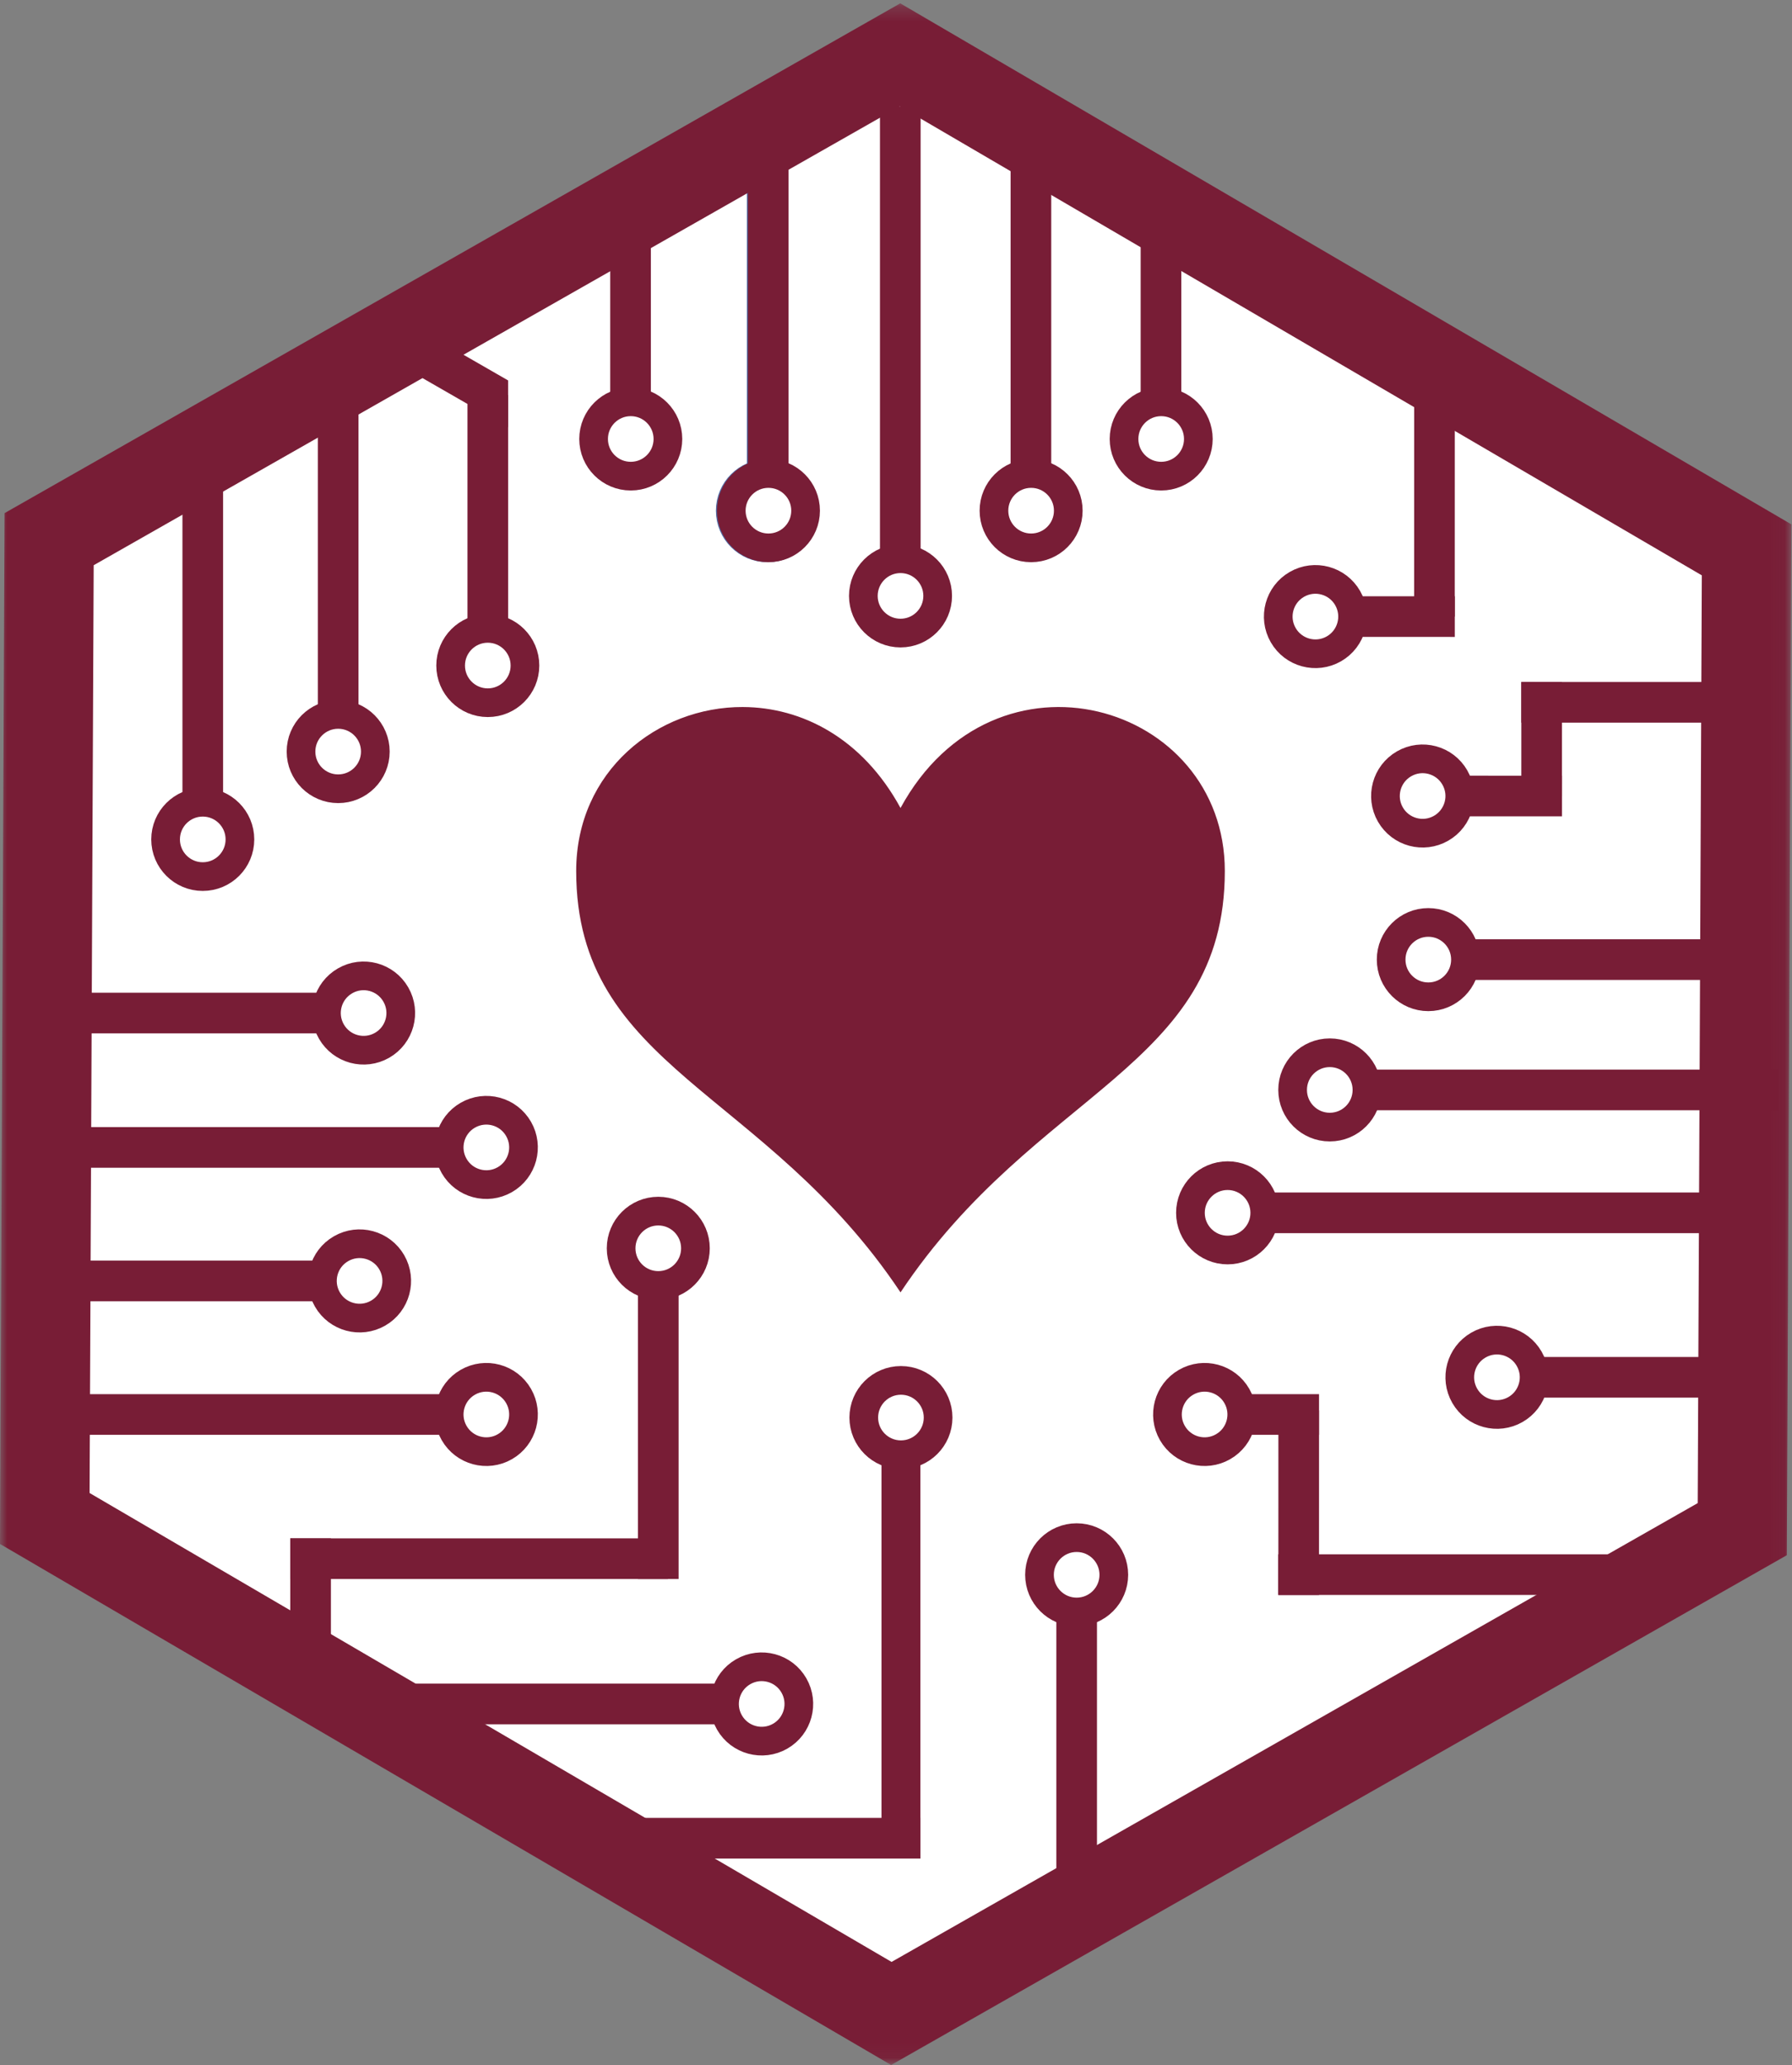 <?xml version="1.0" encoding="UTF-8"?>
<svg width="125px" height="144px" viewBox="0 0 125 144" version="1.1" xmlns="http://www.w3.org/2000/svg" xmlns:xlink="http://www.w3.org/1999/xlink">
    <rect x="0" y="0" width="125" height="144" fill="#808080" stroke="none"/>
    <!-- Generator: Sketch 39.1 (31720) - http://www.bohemiancoding.com/sketch -->
    <title>sex-tech-sticker</title>
    <desc>Created with Sketch.</desc>
    <defs>
        <polygon id="path-1" points="0 143.94 124.957 143.94 124.957 0.233 0 0.233"></polygon>
    </defs>
    <g id="Page-1" stroke="none" stroke-width="1" fill="none" fill-rule="evenodd">
        <g id="sex-tech-sticker">
            <polyline id="Fill-1" fill="#FFFFFF" points="3.128 36.621 3.128 106.188 62.532 140.619 121.058 106.188 121.058 38.277 62.532 4.004 3.128 36.621"></polyline>
            <polygon id="Fill-2" fill="#781D36" points="12.726 58.226 15.561 58.226 15.561 29.799 12.726 29.799"></polygon>
            <path d="M16.736,58.536 C16.736,59.967 15.575,61.128 14.143,61.128 C12.712,61.128 11.551,59.967 11.551,58.536 C11.551,57.104 12.712,55.943 14.143,55.943 C15.575,55.943 16.736,57.104 16.736,58.536" id="Fill-3" fill="#FFFFFF"></path>
            <path d="M16.736,58.536 C16.736,59.967 15.575,61.128 14.143,61.128 C12.712,61.128 11.551,59.967 11.551,58.536 C11.551,57.104 12.712,55.943 14.143,55.943 C15.575,55.943 16.736,57.104 16.736,58.536 L16.736,58.536 Z" id="Stroke-4" stroke="#781D36" stroke-width="2"></path>
            <polygon id="Fill-5" fill="#781D36" points="61.382 42.262 64.217 42.262 64.217 7.421 61.382 7.421"></polygon>
            <path d="M65.407,41.554 C65.407,42.986 64.246,44.147 62.815,44.147 C61.383,44.147 60.222,42.986 60.222,41.554 C60.222,40.123 61.383,38.962 62.815,38.962 C64.246,38.962 65.407,40.123 65.407,41.554" id="Fill-6" fill="#FFFFFF"></path>
            <path d="M65.407,41.554 C65.407,42.986 64.246,44.147 62.815,44.147 C61.383,44.147 60.222,42.986 60.222,41.554 C60.222,40.123 61.383,38.962 62.815,38.962 C64.246,38.962 65.407,40.123 65.407,41.554 L65.407,41.554 Z" id="Stroke-7" stroke="#781D36" stroke-width="2"></path>
            <polygon id="Fill-8" fill="#781D36" points="22.172 53.499 25.007 53.499 25.007 28.152 22.172 28.152"></polygon>
            <path d="M26.181,52.411 C26.181,53.843 25.021,55.003 23.589,55.003 C22.157,55.003 20.997,53.843 20.997,52.411 C20.997,50.98 22.157,49.819 23.589,49.819 C25.021,49.819 26.181,50.98 26.181,52.411" id="Fill-9" fill="#FFFFFF"></path>
            <path d="M26.181,52.411 C26.181,53.843 25.021,55.003 23.589,55.003 C22.157,55.003 20.997,53.843 20.997,52.411 C20.997,50.98 22.157,49.819 23.589,49.819 C25.021,49.819 26.181,50.98 26.181,52.411 L26.181,52.411 Z" id="Stroke-10" stroke="#781D36" stroke-width="2"></path>
            <polyline id="Fill-11" fill="#781D36" points="28.98 26.083 30.393 23.625 35.443 26.529 35.443 29.799 28.98 26.083"></polyline>
            <polygon id="Fill-12" fill="#781D36" points="32.609 43.943 35.444 43.943 35.444 27.549 32.609 27.549"></polygon>
            <path d="M36.618,46.411 C36.618,47.843 35.458,49.003 34.026,49.003 C32.594,49.003 31.434,47.843 31.434,46.411 C31.434,44.98 32.594,43.819 34.026,43.819 C35.458,43.819 36.618,44.98 36.618,46.411" id="Fill-13" fill="#FFFFFF"></path>
            <path d="M36.618,46.411 C36.618,47.843 35.458,49.003 34.026,49.003 C32.594,49.003 31.434,47.843 31.434,46.411 C31.434,44.98 32.594,43.819 34.026,43.819 C35.458,43.819 36.618,44.98 36.618,46.411 L36.618,46.411 Z" id="Stroke-14" stroke="#781D36" stroke-width="2"></path>
            <polygon id="Fill-15" fill="#781D36" points="100.59 68.335 120.058 68.335 120.058 65.5 100.59 65.5"></polygon>
            <path d="M99.63,69.51 C98.199,69.51 97.038,68.349 97.038,66.917 C97.038,65.486 98.199,64.325 99.63,64.325 C101.062,64.325 102.223,65.486 102.223,66.917 C102.223,68.349 101.062,69.51 99.63,69.51" id="Fill-16" fill="#FFFFFF"></path>
            <path d="M99.63,69.51 C98.199,69.51 97.038,68.349 97.038,66.917 C97.038,65.486 98.199,64.325 99.63,64.325 C101.062,64.325 102.223,65.486 102.223,66.917 C102.223,68.349 101.062,69.51 99.63,69.51 L99.63,69.51 Z" id="Stroke-17" stroke="#781D36" stroke-width="2"></path>
            <polygon id="Fill-18" fill="#781D36" points="93.419 77.422 124.058 77.422 124.058 74.587 93.419 74.587"></polygon>
            <path d="M92.758,78.597 C91.326,78.597 90.166,77.436 90.166,76.004 C90.166,74.573 91.326,73.412 92.758,73.412 C94.19,73.412 95.35,74.573 95.35,76.004 C95.35,77.436 94.19,78.597 92.758,78.597" id="Fill-19" fill="#FFFFFF"></path>
            <path d="M92.758,78.597 C91.326,78.597 90.166,77.436 90.166,76.004 C90.166,74.573 91.326,73.412 92.758,73.412 C94.19,73.412 95.35,74.573 95.35,76.004 C95.35,77.436 94.19,78.597 92.758,78.597 L92.758,78.597 Z" id="Stroke-20" stroke="#781D36" stroke-width="2"></path>
            <polygon id="Fill-21" fill="#781D36" points="85.524 85.993 120.058 85.993 120.058 83.158 85.524 83.158"></polygon>
            <path d="M85.63,87.168 C84.199,87.168 83.038,86.007 83.038,84.576 C83.038,83.144 84.199,81.983 85.63,81.983 C87.062,81.983 88.223,83.144 88.223,84.576 C88.223,86.007 87.062,87.168 85.63,87.168" id="Fill-22" fill="#FFFFFF"></path>
            <path d="M85.63,87.168 C84.199,87.168 83.038,86.007 83.038,84.576 C83.038,83.144 84.199,81.983 85.63,81.983 C87.062,81.983 88.223,83.144 88.223,84.576 C88.223,86.007 87.062,87.168 85.63,87.168 L85.63,87.168 Z" id="Stroke-23" stroke="#781D36" stroke-width="2"></path>
            <polygon id="Fill-24" fill="#781D36" points="89.163 111.222 113.805 111.222 113.805 108.388 89.163 108.388"></polygon>
            <polygon id="Fill-25" fill="#781D36" points="73.684 132.878 76.519 132.878 76.519 111.222 73.684 111.222"></polygon>
            <path d="M77.694,109.817 C77.694,111.249 76.533,112.41 75.101,112.41 C73.67,112.41 72.509,111.249 72.509,109.817 C72.509,108.386 73.67,107.225 75.101,107.225 C76.533,107.225 77.694,108.386 77.694,109.817" id="Fill-26" fill="#FFFFFF"></path>
            <path d="M77.694,109.817 C77.694,111.249 76.533,112.41 75.101,112.41 C73.67,112.41 72.509,111.249 72.509,109.817 C72.509,108.386 73.67,107.225 75.101,107.225 C76.533,107.225 77.694,108.386 77.694,109.817 L77.694,109.817 Z" id="Stroke-27" stroke="#781D36" stroke-width="2"></path>
            <polygon id="Fill-28" fill="#781D36" points="42.349 129.603 64.205 129.603 64.205 126.768 42.349 126.768"></polygon>
            <polygon id="Fill-29" fill="#781D36" points="61.488 129.581 64.2 129.581 64.2 98.153 61.488 98.153"></polygon>
            <path d="M65.437,98.852 C65.437,100.284 64.276,101.444 62.844,101.444 C61.413,101.444 60.252,100.284 60.252,98.852 C60.252,97.42 61.413,96.26 62.844,96.26 C64.276,96.26 65.437,97.42 65.437,98.852" id="Fill-30" fill="#FFFFFF"></path>
            <path d="M65.437,98.852 C65.437,100.284 64.276,101.444 62.844,101.444 C61.413,101.444 60.252,100.284 60.252,98.852 C60.252,97.42 61.413,96.26 62.844,96.26 C64.276,96.26 65.437,97.42 65.437,98.852 L65.437,98.852 Z" id="Stroke-31" stroke="#781D36" stroke-width="2"></path>
            <polygon id="Fill-32" fill="#781D36" points="27.079 120.241 53.098 120.241 53.098 117.406 27.079 117.406"></polygon>
            <polygon id="Fill-33" fill="#781D36" points="20.248 117.194 23.083 117.194 23.083 107.275 20.248 107.275"></polygon>
            <polygon id="Fill-34" fill="#781D36" points="20.247 110.11 46.59 110.11 46.59 107.275 20.247 107.275"></polygon>
            <polygon id="Fill-35" fill="#781D36" points="3.113 100.055 34.163 100.055 34.163 97.22 3.113 97.22"></polygon>
            <path d="M32.633,96.39 C33.874,95.676 35.458,96.104 36.172,97.345 C36.885,98.587 36.457,100.171 35.216,100.885 C33.975,101.598 32.39,101.17 31.677,99.929 C30.963,98.688 31.391,97.103 32.633,96.39" id="Fill-36" fill="#FFFFFF"></path>
            <path d="M32.633,96.39 C33.874,95.676 35.458,96.104 36.172,97.345 C36.885,98.587 36.457,100.171 35.216,100.885 C33.975,101.598 32.39,101.17 31.677,99.929 C30.963,98.688 31.391,97.103 32.633,96.39 L32.633,96.39 Z" id="Stroke-37" stroke="#781D36" stroke-width="2"></path>
            <polygon id="Fill-38" fill="#781D36" points="3.113 90.741 22.582 90.741 22.582 87.906 3.113 87.906"></polygon>
            <path d="M23.791,87.076 C25.032,86.362 26.616,86.79 27.33,88.031 C28.043,89.273 27.615,90.857 26.374,91.571 C25.133,92.284 23.548,91.856 22.835,90.615 C22.121,89.374 22.549,87.789 23.791,87.076" id="Fill-39" fill="#FFFFFF"></path>
            <path d="M23.791,87.076 C25.032,86.362 26.616,86.79 27.33,88.031 C28.043,89.273 27.615,90.857 26.374,91.571 C25.133,92.284 23.548,91.856 22.835,90.615 C22.121,89.374 22.549,87.789 23.791,87.076 L23.791,87.076 Z" id="Stroke-40" stroke="#781D36" stroke-width="2"></path>
            <path d="M51.839,116.576 C53.08,115.862 54.665,116.29 55.378,117.531 C56.091,118.773 55.664,120.357 54.422,121.071 C53.181,121.784 51.597,121.356 50.883,120.115 C50.17,118.874 50.598,117.289 51.839,116.576" id="Fill-41" fill="#FFFFFF"></path>
            <path d="M51.839,116.576 C53.08,115.862 54.665,116.29 55.378,117.531 C56.091,118.773 55.664,120.357 54.422,121.071 C53.181,121.784 51.597,121.356 50.883,120.115 C50.17,118.874 50.598,117.289 51.839,116.576 L51.839,116.576 Z" id="Stroke-42" stroke="#781D36" stroke-width="2"></path>
            <polygon id="Fill-43" fill="#781D36" points="4.753 81.432 33.201 81.432 33.201 78.597 4.753 78.597"></polygon>
            <path d="M32.633,77.767 C33.874,77.054 35.458,77.481 36.172,78.723 C36.885,79.964 36.457,81.549 35.216,82.262 C33.975,82.975 32.39,82.548 31.677,81.306 C30.963,80.065 31.391,78.48 32.633,77.767" id="Fill-44" fill="#FFFFFF"></path>
            <path d="M32.633,77.767 C33.874,77.054 35.458,77.481 36.172,78.723 C36.885,79.964 36.457,81.549 35.216,82.262 C33.975,82.975 32.39,82.548 31.677,81.306 C30.963,80.065 31.391,78.48 32.633,77.767 L32.633,77.767 Z" id="Stroke-45" stroke="#781D36" stroke-width="2"></path>
            <polygon id="Fill-46" fill="#781D36" points="3.128 72.061 25.363 72.061 25.363 69.226 3.128 69.226"></polygon>
            <path d="M24.072,68.396 C25.313,67.682 26.897,68.11 27.611,69.352 C28.324,70.593 27.896,72.177 26.655,72.891 C25.414,73.604 23.829,73.176 23.116,71.935 C22.402,70.694 22.83,69.109 24.072,68.396" id="Fill-47" fill="#FFFFFF"></path>
            <path d="M24.072,68.396 C25.313,67.682 26.897,68.11 27.611,69.352 C28.324,70.593 27.896,72.177 26.655,72.891 C25.414,73.604 23.829,73.176 23.116,71.935 C22.402,70.694 22.83,69.109 24.072,68.396 L24.072,68.396 Z" id="Stroke-48" stroke="#781D36" stroke-width="2"></path>
            <polyline id="Fill-49" fill="#781D36" points="92.006 111.222 89.171 111.222 89.174 98.347 92.009 98.348 92.006 111.222"></polyline>
            <polygon id="Fill-50" fill="#781D36" points="70.493 36.319 73.328 36.319 73.328 9.963 70.493 9.963"></polygon>
            <path d="M74.517,35.612 C74.517,37.044 73.357,38.204 71.925,38.204 C70.493,38.204 69.333,37.044 69.333,35.612 C69.333,34.18 70.493,33.02 71.925,33.02 C73.357,33.02 74.517,34.18 74.517,35.612" id="Fill-51" fill="#FFFFFF"></path>
            <path d="M74.517,35.612 C74.517,37.044 73.357,38.204 71.925,38.204 C70.493,38.204 69.333,37.044 69.333,35.612 C69.333,34.18 70.493,33.02 71.925,33.02 C73.357,33.02 74.517,34.18 74.517,35.612 L74.517,35.612 Z" id="Stroke-52" stroke="#781D36" stroke-width="2"></path>
            <polygon id="Fill-53" fill="#506BA5" points="52.097 36.319 54.932 36.319 54.932 9.963 52.097 9.963"></polygon>
            <path d="M56.121,35.612 C56.121,37.044 54.961,38.204 53.529,38.204 C52.097,38.204 50.937,37.044 50.937,35.612 C50.937,34.18 52.097,33.02 53.529,33.02 C54.961,33.02 56.121,34.18 56.121,35.612" id="Fill-54" fill="#FFFFFF"></path>
            <path d="M56.121,35.612 C56.121,37.044 54.961,38.204 53.529,38.204 C52.097,38.204 50.937,37.044 50.937,35.612 C50.937,34.18 52.097,33.02 53.529,33.02 C54.961,33.02 56.121,34.18 56.121,35.612 L56.121,35.612 Z" id="Stroke-55" stroke="#506BA5" stroke-width="2"></path>
            <polygon id="Fill-56" fill="#781D36" points="52.169 36.319 55.004 36.319 55.004 9.963 52.169 9.963"></polygon>
            <path d="M56.194,35.612 C56.194,37.044 55.033,38.204 53.602,38.204 C52.17,38.204 51.009,37.044 51.009,35.612 C51.009,34.18 52.17,33.02 53.602,33.02 C55.033,33.02 56.194,34.18 56.194,35.612" id="Fill-57" fill="#FFFFFF"></path>
            <path d="M56.194,35.612 C56.194,37.044 55.033,38.204 53.602,38.204 C52.17,38.204 51.009,37.044 51.009,35.612 C51.009,34.18 52.17,33.02 53.602,33.02 C55.033,33.02 56.194,34.18 56.194,35.612 L56.194,35.612 Z" id="Stroke-58" stroke="#781D36" stroke-width="2"></path>
            <polygon id="Fill-59" fill="#781D36" points="42.566 31.319 45.401 31.319 45.401 14.261 42.566 14.261"></polygon>
            <path d="M46.59,30.612 C46.59,32.044 45.43,33.204 43.998,33.204 C42.566,33.204 41.406,32.044 41.406,30.612 C41.406,29.18 42.566,28.02 43.998,28.02 C45.43,28.02 46.59,29.18 46.59,30.612" id="Fill-60" fill="#FFFFFF"></path>
            <path d="M46.59,30.612 C46.59,32.044 45.43,33.204 43.998,33.204 C42.566,33.204 41.406,32.044 41.406,30.612 C41.406,29.18 42.566,28.02 43.998,28.02 C45.43,28.02 46.59,29.18 46.59,30.612 L46.59,30.612 Z" id="Stroke-61" stroke="#781D36" stroke-width="2"></path>
            <polygon id="Fill-62" fill="#781D36" points="79.566 31.319 82.401 31.319 82.401 14.261 79.566 14.261"></polygon>
            <path d="M83.59,30.612 C83.59,32.044 82.43,33.204 80.998,33.204 C79.566,33.204 78.406,32.044 78.406,30.612 C78.406,29.18 79.566,28.02 80.998,28.02 C82.43,28.02 83.59,29.18 83.59,30.612" id="Fill-63" fill="#FFFFFF"></path>
            <path d="M83.59,30.612 C83.59,32.044 82.43,33.204 80.998,33.204 C79.566,33.204 78.406,32.044 78.406,30.612 C78.406,29.18 79.566,28.02 80.998,28.02 C82.43,28.02 83.59,29.18 83.59,30.612 L83.59,30.612 Z" id="Stroke-64" stroke="#781D36" stroke-width="2"></path>
            <polyline id="Fill-65" fill="#781D36" points="98.645 25.903 101.479 25.904 101.476 42.997 98.641 42.997 98.645 25.903"></polyline>
            <polyline id="Fill-66" fill="#781D36" points="101.479 41.581 101.479 44.415 93.756 44.414 93.757 41.579 101.479 41.581"></polyline>
            <path d="M93.048,45.245 C91.807,45.958 90.222,45.53 89.509,44.289 C88.795,43.048 89.223,41.463 90.464,40.75 C91.706,40.036 93.29,40.464 94.004,41.705 C94.717,42.947 94.289,44.531 93.048,45.245" id="Fill-67" fill="#FFFFFF"></path>
            <path d="M93.048,45.245 C91.807,45.958 90.222,45.53 89.509,44.289 C88.795,43.048 89.223,41.463 90.464,40.75 C91.706,40.036 93.29,40.464 94.004,41.705 C94.717,42.947 94.289,44.531 93.048,45.245 L93.048,45.245 Z" id="Stroke-68" stroke="#781D36" stroke-width="2"></path>
            <polyline id="Fill-69" fill="#781D36" points="106.12 47.558 108.955 47.559 108.953 55.509 106.118 55.509 106.12 47.558"></polyline>
            <polyline id="Fill-70" fill="#781D36" points="108.957 54.093 108.956 56.927 101.234 56.926 101.234 54.091 108.957 54.093"></polyline>
            <path d="M100.525,57.757 C99.284,58.47 97.7,58.042 96.986,56.801 C96.273,55.56 96.701,53.975 97.942,53.262 C99.183,52.548 100.768,52.976 101.481,54.217 C102.195,55.459 101.767,57.043 100.525,57.757" id="Fill-71" fill="#FFFFFF"></path>
            <path d="M100.525,57.757 C99.284,58.47 97.7,58.042 96.986,56.801 C96.273,55.56 96.701,53.975 97.942,53.262 C99.183,52.548 100.768,52.976 101.481,54.217 C102.195,55.459 101.767,57.043 100.525,57.757 L100.525,57.757 Z" id="Stroke-72" stroke="#781D36" stroke-width="2"></path>
            <polygon id="Fill-73" fill="#781D36" points="106.118 50.393 122.036 50.393 122.036 47.558 106.118 47.558"></polygon>
            <polygon id="Fill-74" fill="#781D36" points="84.027 100.055 92.008 100.055 92.008 97.22 84.027 97.22"></polygon>
            <path d="M81.779,99.929 C81.066,98.688 81.493,97.103 82.735,96.39 C83.976,95.676 85.561,96.104 86.274,97.345 C86.988,98.587 86.56,100.171 85.318,100.884 C84.077,101.598 82.493,101.17 81.779,99.929" id="Fill-75" fill="#FFFFFF"></path>
            <path d="M81.779,99.929 C81.066,98.688 81.493,97.103 82.735,96.39 C83.976,95.676 85.561,96.104 86.274,97.345 C86.988,98.587 86.56,100.171 85.318,100.884 C84.077,101.598 82.493,101.17 81.779,99.929 L81.779,99.929 Z" id="Stroke-76" stroke="#781D36" stroke-width="2"></path>
            <polygon id="Fill-77" fill="#781D36" points="105.556 97.462 119.537 97.462 119.537 94.627 105.556 94.627"></polygon>
            <path d="M102.172,97.336 C101.458,96.095 101.886,94.51 103.127,93.797 C104.369,93.083 105.953,93.511 106.667,94.753 C107.38,95.994 106.952,97.579 105.711,98.292 C104.47,99.005 102.885,98.577 102.172,97.336" id="Fill-78" fill="#FFFFFF"></path>
            <path d="M102.172,97.336 C101.458,96.095 101.886,94.51 103.127,93.797 C104.369,93.083 105.953,93.511 106.667,94.753 C107.38,95.994 106.952,97.579 105.711,98.292 C104.47,99.005 102.885,98.577 102.172,97.336 L102.172,97.336 Z" id="Stroke-79" stroke="#781D36" stroke-width="2"></path>
            <polygon id="Fill-80" fill="#781D36" points="44.501 110.11 47.336 110.11 47.336 88.454 44.501 88.454"></polygon>
            <path d="M48.51,87.049 C48.51,88.48 47.35,89.641 45.918,89.641 C44.486,89.641 43.326,88.48 43.326,87.049 C43.326,85.617 44.486,84.456 45.918,84.456 C47.35,84.456 48.51,85.617 48.51,87.049" id="Fill-81" fill="#FFFFFF"></path>
            <path d="M48.51,87.049 C48.51,88.48 47.35,89.641 45.918,89.641 C44.486,89.641 43.326,88.48 43.326,87.049 C43.326,85.617 44.486,84.456 45.918,84.456 C47.35,84.456 48.51,85.617 48.51,87.049 L48.51,87.049 Z" id="Stroke-82" stroke="#781D36" stroke-width="2"></path>
            <g id="Group-85">
                <mask id="mask-2" fill="white">
                    <use xlink:href="#path-1"></use>
                </mask>
                <g id="Clip-84"></g>
                <path d="M118.423,104.817 L62.191,136.812 L6.248,104.112 L6.535,39.415 L62.766,7.421 L118.709,40.121 L118.423,104.817 L118.423,104.817 Z M124.639,108.45 L124.957,36.567 L62.797,0.233 L0.319,35.782 L0,107.666 L62.16,144 L124.639,108.45 L124.639,108.45 Z" id="Fill-83" fill="#781D36" mask="url(#mask-2)"></path>
            </g>
            <path d="M51.827,49.303 C45.853,49.28 40.192,53.771 40.192,60.739 C40.192,74.492 53.368,75.951 62.815,90.122 C72.261,75.951 85.437,74.491 85.437,60.739 C85.437,49.004 69.382,44.294 62.815,56.344 C60.147,51.448 55.913,49.321 51.827,49.304 L51.827,49.303" id="Fill-86" fill="#781D36"></path>
        </g>
    </g>
</svg>